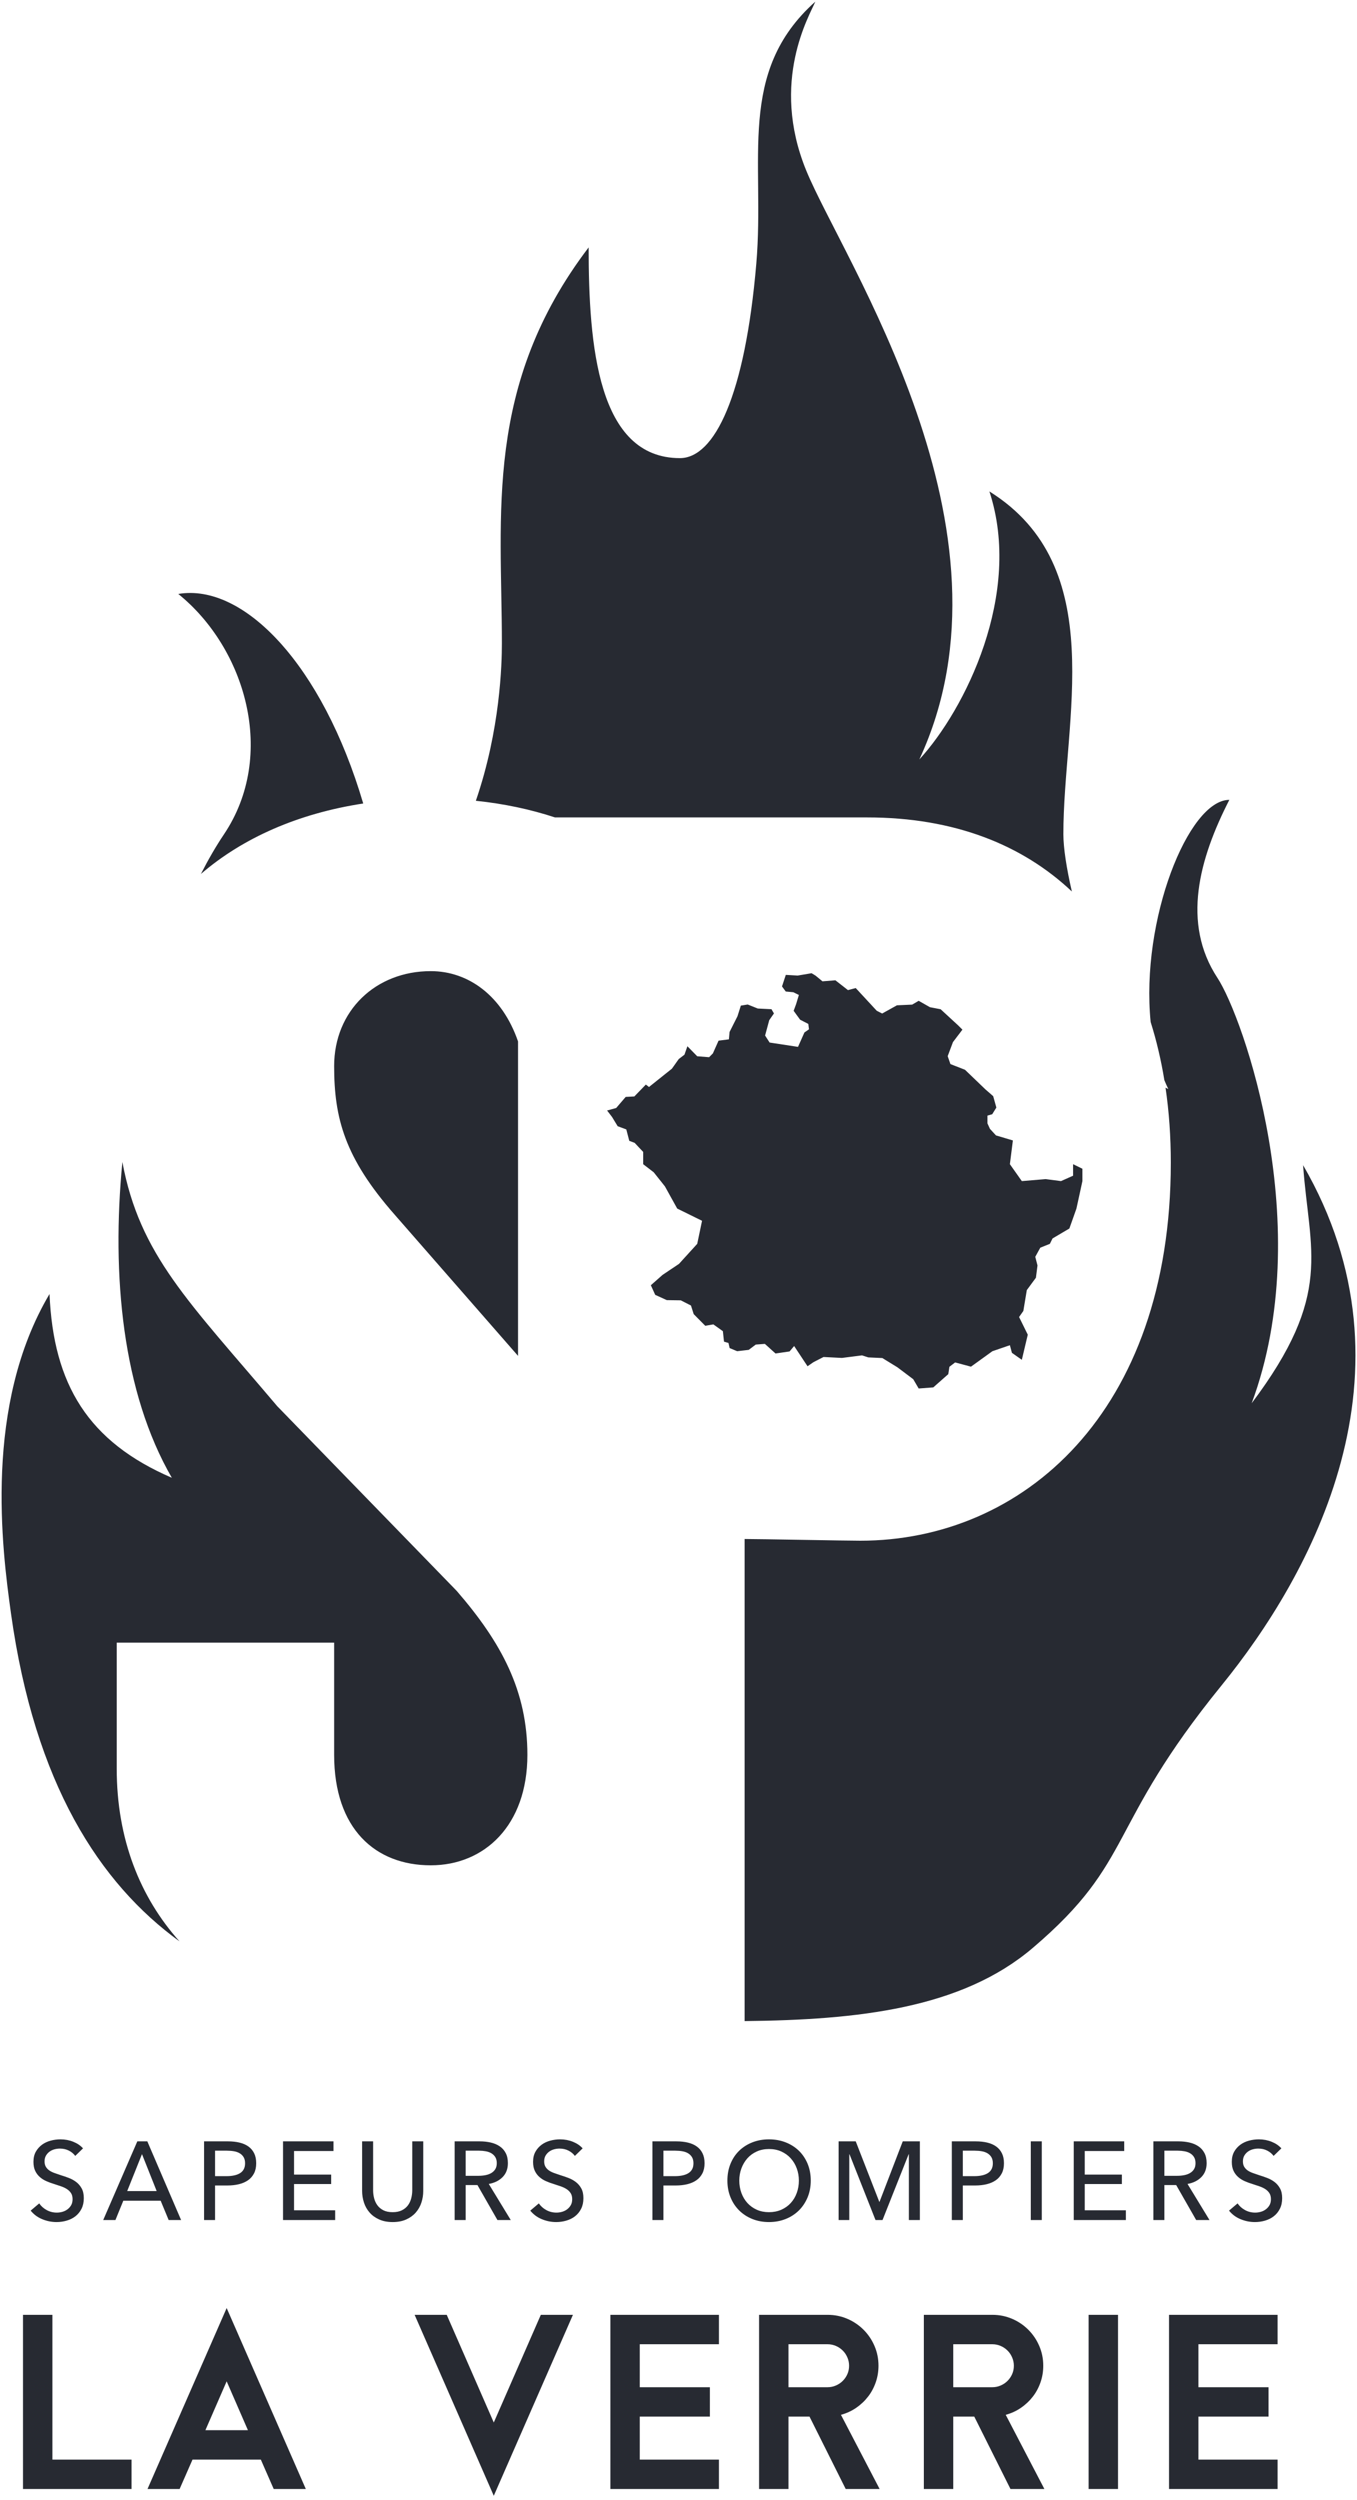 <?xml version="1.0" encoding="UTF-8" standalone="no"?>
<svg width="177px" height="326px" viewBox="0 0 177 326" version="1.1" xmlns="http://www.w3.org/2000/svg" xmlns:xlink="http://www.w3.org/1999/xlink" xmlns:sketch="http://www.bohemiancoding.com/sketch/ns">
    <!-- Generator: Sketch 3.5.1 (25234) - http://www.bohemiancoding.com/sketch -->
    <title>logo-splv-text</title>
    <desc>Created with Sketch.</desc>
    <defs>
        <path d="M143.809,116.263 C143.108,113.226 142.705,110.583 142.702,108.806 C142.679,93.898 148.817,73.93 133.051,64.088 C137.43,77.445 129.861,92.569 123.912,99.043 C137.861,69.088 113.913,33.873 109.154,22.221 C104.395,10.57 109.65,1.932 110.344,0.213 C100.037,9.428 103.804,20.835 102.648,34.387 C101.181,51.598 97.199,59.745 92.689,59.745 C81.981,59.745 80.78,45.094 80.78,32.264 C67.084,50.272 69.463,67.102 69.463,83.932 C69.463,86.53 69.261,95.152 66.067,104.434 C69.726,104.813 73.181,105.546 76.388,106.603 L117.103,106.603 C128.505,106.603 137.378,110.194 143.809,116.263 Z M156.025,141.845 C156.146,141.914 156.268,141.976 156.389,142.031 C156.206,141.65 156.034,141.262 155.873,140.867 C155.443,138.237 154.848,135.703 154.085,133.286 C152.762,120.004 159.001,104.311 164.35,104.311 C160.414,111.989 158.109,120.389 162.794,127.524 C166.177,132.677 175.791,160.057 167.264,183 C177.968,168.755 174.778,163.274 173.968,151.951 C189.641,179 175.014,205.434 163.35,219.781 C148.179,238.445 152.115,242.623 138.702,254.041 C129.398,261.961 115.886,263.424 101.123,263.578 L101.123,200.705 C102.923,200.705 114.402,200.93 116.202,200.93 C137.359,200.93 156.715,184.271 156.715,151.628 C156.715,148.259 156.486,144.987 156.025,141.845 Z M71.571,176.826 L55.461,158.391 C48.934,150.962 47.584,145.784 47.584,139.03 C47.584,131.826 52.985,126.649 60.187,126.649 C65.086,126.649 69.512,129.849 71.571,135.818 L71.571,176.826 Z M51.377,104.787 C46.058,86.712 35.796,76.029 27.253,77.459 C36.012,84.521 40.156,98.483 33.202,108.824 C32.181,110.343 31.176,112.073 30.204,113.981 C35.685,109.256 42.93,106.079 51.377,104.787 Z M19.963,151.542 C18.529,166.362 19.976,181.596 26.414,192.723 C15.531,188.033 10.958,180.584 10.46,168.755 C1.866,183.247 4.245,201.915 5.435,210.434 C8.53,232.597 16.966,245.595 27.416,253.184 C22.268,247.433 19.225,239.852 19.225,230.656 L19.225,214.222 L47.584,214.222 L47.584,228.855 C47.584,238.535 52.985,243.263 60.187,243.263 C67.165,243.263 72.791,238.085 72.791,228.855 C72.791,220.525 69.415,214.222 63.564,207.468 L40.156,183.38 C28.611,169.732 22.232,163.699 19.963,151.542 Z M87.893,150.227 L86.779,149.043 L86.077,148.777 L85.692,147.291 L84.564,146.873 L83.835,145.673 L83.185,144.825 L84.373,144.496 L85.613,143.051 L86.741,142.991 L88.242,141.441 L88.65,141.759 L91.64,139.372 L92.533,138.114 L93.276,137.547 L93.661,136.445 L94.942,137.752 L96.492,137.875 L96.985,137.378 L97.725,135.716 L99.074,135.544 L99.16,134.583 L100.191,132.537 L100.632,131.147 L101.526,131.001 L102.837,131.524 L104.629,131.614 L104.95,132.167 L104.334,133.049 L103.796,135.047 L104.383,135.962 L108.088,136.526 L108.925,134.648 L109.519,134.237 L109.433,133.534 L108.36,132.981 L107.518,131.823 L107.84,130.952 L108.202,129.756 L107.476,129.401 L106.489,129.308 L106,128.646 L106.497,127.137 L108.046,127.226 L109.858,126.921 L110.389,127.242 L111.277,127.978 L112.966,127.844 L114.605,129.125 L115.614,128.853 L118.359,131.818 L119.065,132.177 L120.992,131.105 L122.983,131.015 L123.828,130.518 L125.291,131.351 L126.692,131.62 L128.974,133.723 L129.534,134.28 L128.298,135.905 L127.611,137.739 L127.969,138.77 L129.87,139.514 L132.529,142.068 L133.549,142.957 L133.96,144.44 L133.423,145.31 L132.799,145.489 L132.799,146.506 L133.124,147.22 L133.913,148.075 L136.116,148.729 L135.724,151.826 L137.282,154.032 L140.391,153.77 L142.389,154.032 L143.967,153.329 L143.967,151.826 L145.185,152.421 L145.185,154.032 L144.406,157.611 L143.484,160.214 L141.291,161.509 L140.94,162.215 L139.691,162.716 L139.034,163.907 L139.326,165.032 L139.12,166.634 L137.933,168.244 L137.481,170.963 L136.924,171.759 L138.059,174.06 L137.282,177.339 L135.989,176.428 L135.724,175.434 L133.442,176.218 L130.648,178.234 L128.583,177.678 L127.837,178.249 L127.691,179.205 L125.734,180.934 L123.828,181.079 L123.118,179.869 L121.06,178.319 L119.092,177.109 L117.258,177.023 L116.439,176.758 L113.822,177.093 L111.42,176.97 L110.094,177.65 L109.331,178.181 L107.583,175.54 L106.989,176.246 L105.155,176.515 L103.765,175.26 L102.581,175.35 L101.659,176.041 L100.15,176.216 L99.166,175.805 L99.02,175.141 L98.434,174.969 L98.288,173.602 L97.044,172.717 L95.987,172.899 L94.481,171.378 L94.126,170.257 L92.796,169.581 L90.977,169.555 L89.461,168.868 L88.894,167.612 L90.426,166.259 L92.562,164.829 L94.942,162.215 L95.571,159.207 L92.33,157.611 L90.724,154.713 L89.265,152.881 L87.893,151.826 L87.893,150.227 Z" id="path-1"></path>
    </defs>
    <g id="Page-1" stroke="none" stroke-width="1" fill="none" fill-rule="evenodd" sketch:type="MSPage">
        <g id="Artboard-1-Copy-15" sketch:type="MSArtboardGroup" transform="translate(-167, -67)">
            <g id="VERRIE" sketch:type="MSLayerGroup" transform="translate(163, 67)">
                <mask id="mask-2" sketch:name="Mask" fill="white">
                    <use xlink:href="#path-1"></use>
                </mask>
                <use id="Mask" fill="#272A32" sketch:type="MSShapeGroup" xlink:href="#path-1"></use>
            </g>
            <path d="M184.16,391.6 L170,391.6 L170,368.885 L173.835,368.885 L173.835,387.765 L184.16,387.765 L184.16,391.6 Z M206.89,391.6 L202.701,391.6 L201.02,387.765 L192.111,387.765 L190.429,391.6 L186.24,391.6 L196.565,368 L206.89,391.6 Z M199.338,383.93 L196.565,377.558 L193.792,383.93 L199.338,383.93 Z M241.731,368.885 L231.406,392.485 L221.081,368.885 L225.27,368.885 L231.406,382.927 L237.542,368.885 L241.731,368.885 Z M260.774,391.6 L246.614,391.6 L246.614,368.885 L260.774,368.885 L260.774,372.72 L250.449,372.72 L250.449,378.325 L259.594,378.325 L259.594,382.16 L250.449,382.16 L250.449,387.765 L260.774,387.765 L260.774,391.6 Z M281.734,391.6 L277.309,391.6 L272.589,382.16 L269.845,382.16 L269.845,391.6 L266.01,391.6 L266.01,368.885 L274.949,368.885 C275.853,368.885 276.709,369.057 277.515,369.401 C278.322,369.745 279.03,370.222 279.639,370.832 C280.249,371.442 280.726,372.15 281.07,372.956 C281.414,373.762 281.586,374.618 281.586,375.522 C281.586,376.27 281.468,376.988 281.232,377.676 C280.996,378.364 280.662,378.989 280.229,379.549 C279.797,380.11 279.28,380.596 278.681,381.01 C278.081,381.423 277.417,381.727 276.689,381.924 L281.734,391.6 Z M277.751,375.522 C277.751,375.149 277.678,374.79 277.53,374.446 C277.383,374.102 277.181,373.802 276.925,373.546 C276.67,373.29 276.37,373.089 276.026,372.941 C275.681,372.794 275.322,372.72 274.949,372.72 L269.845,372.72 L269.845,378.325 L274.949,378.325 C275.322,378.325 275.681,378.251 276.026,378.104 C276.37,377.956 276.67,377.755 276.925,377.499 C277.181,377.243 277.383,376.948 277.53,376.614 C277.678,376.28 277.751,375.916 277.751,375.522 L277.751,375.522 Z M303.225,391.6 L298.8,391.6 L294.08,382.16 L291.337,382.16 L291.337,391.6 L287.502,391.6 L287.502,368.885 L296.44,368.885 C297.345,368.885 298.2,369.057 299.007,369.401 C299.813,369.745 300.521,370.222 301.131,370.832 C301.74,371.442 302.217,372.15 302.561,372.956 C302.905,373.762 303.078,374.618 303.078,375.522 C303.078,376.27 302.96,376.988 302.724,377.676 C302.488,378.364 302.153,378.989 301.721,379.549 C301.288,380.11 300.772,380.596 300.172,381.01 C299.572,381.423 298.908,381.727 298.181,381.924 L303.225,391.6 Z M299.243,375.522 C299.243,375.149 299.169,374.79 299.021,374.446 C298.874,374.102 298.672,373.802 298.417,373.546 C298.161,373.29 297.861,373.089 297.517,372.941 C297.173,372.794 296.814,372.72 296.44,372.72 L291.337,372.72 L291.337,378.325 L296.44,378.325 C296.814,378.325 297.173,378.251 297.517,378.104 C297.861,377.956 298.161,377.755 298.417,377.499 C298.672,377.243 298.874,376.948 299.021,376.614 C299.169,376.28 299.243,375.916 299.243,375.522 L299.243,375.522 Z M312.828,391.6 L308.993,391.6 L308.993,368.885 L312.828,368.885 L312.828,391.6 Z M333.641,391.6 L319.481,391.6 L319.481,368.885 L333.641,368.885 L333.641,372.72 L323.316,372.72 L323.316,378.325 L332.461,378.325 L332.461,382.16 L323.316,382.16 L323.316,387.765 L333.641,387.765 L333.641,391.6 Z" id="LA-VERRIE" fill="#272A32" sketch:type="MSShapeGroup"></path>
            <path d="M176.815,348.161 C176.611,347.88 176.336,347.651 175.988,347.472 C175.64,347.293 175.249,347.204 174.814,347.204 C174.581,347.204 174.347,347.235 174.11,347.298 C173.873,347.361 173.658,347.462 173.465,347.602 C173.272,347.742 173.115,347.916 172.994,348.124 C172.873,348.332 172.812,348.581 172.812,348.871 C172.812,349.151 172.868,349.386 172.979,349.574 C173.09,349.763 173.24,349.922 173.429,350.053 C173.617,350.183 173.84,350.294 174.096,350.386 C174.352,350.478 174.625,350.572 174.915,350.669 C175.263,350.775 175.616,350.896 175.974,351.031 C176.331,351.167 176.655,351.346 176.945,351.568 C177.235,351.79 177.472,352.068 177.655,352.402 C177.839,352.735 177.931,353.158 177.931,353.671 C177.931,354.202 177.832,354.664 177.634,355.055 C177.436,355.447 177.172,355.771 176.844,356.027 C176.515,356.283 176.135,356.474 175.705,356.599 C175.275,356.725 174.833,356.788 174.379,356.788 C173.731,356.788 173.105,356.662 172.501,356.411 C171.897,356.16 171.396,355.788 171,355.295 L172.117,354.352 C172.358,354.71 172.682,355 173.088,355.222 C173.494,355.444 173.934,355.555 174.407,355.555 C174.649,355.555 174.891,355.522 175.132,355.454 C175.374,355.386 175.594,355.28 175.792,355.135 C175.99,354.99 176.152,354.809 176.278,354.591 C176.404,354.374 176.466,354.11 176.466,353.801 C176.466,353.492 176.401,353.233 176.271,353.025 C176.14,352.817 175.964,352.641 175.742,352.496 C175.519,352.351 175.261,352.228 174.966,352.126 C174.671,352.025 174.359,351.921 174.03,351.815 C173.702,351.718 173.378,351.599 173.059,351.459 C172.74,351.319 172.455,351.14 172.203,350.923 C171.952,350.705 171.749,350.437 171.595,350.118 C171.44,349.799 171.363,349.403 171.363,348.929 C171.363,348.417 171.466,347.977 171.674,347.61 C171.882,347.242 172.153,346.938 172.486,346.696 C172.82,346.454 173.197,346.278 173.617,346.167 C174.038,346.056 174.461,346 174.886,346 C175.485,346 176.046,346.106 176.568,346.319 C177.09,346.532 177.51,346.817 177.829,347.175 L176.815,348.161 Z M182.055,356.527 L180.46,356.527 L184.911,346.261 L186.216,346.261 L190.624,356.527 L189,356.527 L187.956,354.004 L183.084,354.004 L182.055,356.527 Z M183.592,352.743 L187.434,352.743 L185.52,347.928 L183.592,352.743 Z M193.617,346.261 L196.749,346.261 C197.3,346.261 197.802,346.317 198.257,346.428 C198.711,346.539 199.098,346.71 199.417,346.942 C199.736,347.175 199.982,347.469 200.156,347.827 C200.33,348.185 200.417,348.615 200.417,349.118 C200.417,349.63 200.323,350.07 200.134,350.437 C199.946,350.804 199.685,351.104 199.351,351.336 C199.018,351.568 198.622,351.74 198.162,351.851 C197.703,351.962 197.208,352.017 196.676,352.017 L195.052,352.017 L195.052,356.527 L193.617,356.527 L193.617,346.261 Z M195.052,350.8 L196.575,350.8 C196.923,350.8 197.244,350.768 197.539,350.705 C197.834,350.642 198.087,350.546 198.3,350.415 C198.513,350.285 198.677,350.113 198.793,349.901 C198.909,349.688 198.967,349.427 198.967,349.118 C198.967,348.808 198.907,348.55 198.786,348.342 C198.665,348.134 198.501,347.965 198.293,347.834 C198.085,347.704 197.836,347.612 197.546,347.559 C197.256,347.506 196.942,347.479 196.604,347.479 L195.052,347.479 L195.052,350.8 Z M205.353,355.251 L210.718,355.251 L210.718,356.527 L203.917,356.527 L203.917,346.261 L210.5,346.261 L210.5,347.522 L205.353,347.522 L205.353,350.596 L210.196,350.596 L210.196,351.829 L205.353,351.829 L205.353,355.251 Z M218.22,356.788 C217.543,356.788 216.953,356.674 216.451,356.447 C215.948,356.22 215.532,355.918 215.204,355.541 C214.875,355.164 214.631,354.731 214.472,354.243 C214.312,353.755 214.232,353.25 214.232,352.728 L214.232,346.261 L215.668,346.261 L215.668,352.641 C215.668,352.989 215.711,353.335 215.798,353.678 C215.885,354.021 216.028,354.328 216.226,354.599 C216.424,354.869 216.685,355.087 217.009,355.251 C217.333,355.415 217.736,355.498 218.22,355.498 C218.693,355.498 219.095,355.415 219.423,355.251 C219.752,355.087 220.015,354.869 220.214,354.599 C220.412,354.328 220.554,354.021 220.641,353.678 C220.728,353.335 220.772,352.989 220.772,352.641 L220.772,346.261 L222.207,346.261 L222.207,352.728 C222.207,353.25 222.128,353.755 221.968,354.243 C221.809,354.731 221.564,355.164 221.236,355.541 C220.907,355.918 220.491,356.22 219.989,356.447 C219.486,356.674 218.896,356.788 218.22,356.788 L218.22,356.788 Z M227.737,356.527 L226.302,356.527 L226.302,346.261 L229.593,346.261 C230.086,346.261 230.555,346.312 231,346.413 C231.445,346.515 231.834,346.677 232.167,346.899 C232.501,347.121 232.764,347.414 232.957,347.776 C233.151,348.139 233.247,348.581 233.247,349.103 C233.247,349.857 233.015,350.466 232.551,350.93 C232.087,351.394 231.488,351.689 230.753,351.815 L233.624,356.527 L231.884,356.527 L229.274,351.959 L227.737,351.959 L227.737,356.527 Z M227.737,350.756 L229.39,350.756 C229.729,350.756 230.043,350.727 230.333,350.669 C230.623,350.611 230.877,350.517 231.094,350.386 C231.312,350.256 231.483,350.087 231.609,349.879 C231.735,349.671 231.797,349.412 231.797,349.103 C231.797,348.794 231.735,348.535 231.609,348.327 C231.483,348.119 231.316,347.953 231.109,347.827 C230.901,347.701 230.657,347.612 230.376,347.559 C230.096,347.506 229.801,347.479 229.492,347.479 L227.737,347.479 L227.737,350.756 Z M241.982,348.161 C241.779,347.88 241.503,347.651 241.155,347.472 C240.807,347.293 240.416,347.204 239.981,347.204 C239.749,347.204 239.515,347.235 239.278,347.298 C239.041,347.361 238.826,347.462 238.632,347.602 C238.439,347.742 238.282,347.916 238.161,348.124 C238.04,348.332 237.98,348.581 237.98,348.871 C237.98,349.151 238.036,349.386 238.147,349.574 C238.258,349.763 238.408,349.922 238.596,350.053 C238.785,350.183 239.007,350.294 239.263,350.386 C239.519,350.478 239.792,350.572 240.082,350.669 C240.43,350.775 240.783,350.896 241.141,351.031 C241.499,351.167 241.822,351.346 242.112,351.568 C242.402,351.79 242.639,352.068 242.823,352.402 C243.007,352.735 243.098,353.158 243.098,353.671 C243.098,354.202 242.999,354.664 242.801,355.055 C242.603,355.447 242.34,355.771 242.011,356.027 C241.682,356.283 241.303,356.474 240.873,356.599 C240.443,356.725 240,356.788 239.546,356.788 C238.898,356.788 238.272,356.662 237.668,356.411 C237.064,356.16 236.564,355.788 236.167,355.295 L237.284,354.352 C237.526,354.71 237.849,355 238.255,355.222 C238.661,355.444 239.101,355.555 239.575,355.555 C239.817,355.555 240.058,355.522 240.3,355.454 C240.542,355.386 240.762,355.28 240.96,355.135 C241.158,354.99 241.32,354.809 241.445,354.591 C241.571,354.374 241.634,354.11 241.634,353.801 C241.634,353.492 241.569,353.233 241.438,353.025 C241.308,352.817 241.131,352.641 240.909,352.496 C240.687,352.351 240.428,352.228 240.133,352.126 C239.838,352.025 239.527,351.921 239.198,351.815 C238.869,351.718 238.545,351.599 238.226,351.459 C237.907,351.319 237.622,351.14 237.371,350.923 C237.12,350.705 236.917,350.437 236.762,350.118 C236.607,349.799 236.53,349.403 236.53,348.929 C236.53,348.417 236.634,347.977 236.842,347.61 C237.05,347.242 237.32,346.938 237.654,346.696 C237.987,346.454 238.364,346.278 238.785,346.167 C239.205,346.056 239.628,346 240.053,346 C240.653,346 241.213,346.106 241.735,346.319 C242.257,346.532 242.678,346.817 242.997,347.175 L241.982,348.161 Z M252.1,346.261 L255.232,346.261 C255.783,346.261 256.285,346.317 256.74,346.428 C257.194,346.539 257.581,346.71 257.9,346.942 C258.219,347.175 258.465,347.469 258.639,347.827 C258.813,348.185 258.9,348.615 258.9,349.118 C258.9,349.63 258.806,350.07 258.617,350.437 C258.429,350.804 258.168,351.104 257.834,351.336 C257.501,351.568 257.105,351.74 256.645,351.851 C256.186,351.962 255.691,352.017 255.159,352.017 L253.535,352.017 L253.535,356.527 L252.1,356.527 L252.1,346.261 Z M253.535,350.8 L255.058,350.8 C255.406,350.8 255.727,350.768 256.022,350.705 C256.317,350.642 256.57,350.546 256.783,350.415 C256.996,350.285 257.16,350.113 257.276,349.901 C257.392,349.688 257.45,349.427 257.45,349.118 C257.45,348.808 257.39,348.55 257.269,348.342 C257.148,348.134 256.984,347.965 256.776,347.834 C256.568,347.704 256.319,347.612 256.029,347.559 C255.739,347.506 255.425,347.479 255.087,347.479 L253.535,347.479 L253.535,350.8 Z M272.753,351.38 C272.753,352.172 272.615,352.9 272.34,353.562 C272.064,354.224 271.685,354.794 271.202,355.273 C270.718,355.751 270.143,356.123 269.476,356.389 C268.809,356.655 268.084,356.788 267.301,356.788 C266.518,356.788 265.796,356.655 265.133,356.389 C264.471,356.123 263.899,355.751 263.415,355.273 C262.932,354.794 262.555,354.224 262.284,353.562 C262.014,352.9 261.878,352.172 261.878,351.38 C261.878,350.577 262.014,349.845 262.284,349.183 C262.555,348.521 262.932,347.955 263.415,347.486 C263.899,347.017 264.471,346.653 265.133,346.392 C265.796,346.13 266.518,346 267.301,346 C268.084,346 268.809,346.13 269.476,346.392 C270.143,346.653 270.718,347.017 271.202,347.486 C271.685,347.955 272.064,348.521 272.34,349.183 C272.615,349.845 272.753,350.577 272.753,351.38 L272.753,351.38 Z M271.202,351.38 C271.202,350.819 271.11,350.29 270.926,349.792 C270.743,349.294 270.482,348.857 270.143,348.479 C269.805,348.102 269.396,347.805 268.918,347.588 C268.439,347.37 267.901,347.262 267.301,347.262 C266.712,347.262 266.177,347.37 265.699,347.588 C265.22,347.805 264.814,348.102 264.481,348.479 C264.147,348.857 263.889,349.294 263.705,349.792 C263.522,350.29 263.43,350.819 263.43,351.38 C263.43,351.95 263.522,352.486 263.705,352.989 C263.889,353.492 264.15,353.929 264.488,354.301 C264.827,354.673 265.233,354.966 265.706,355.178 C266.18,355.391 266.712,355.498 267.301,355.498 C267.891,355.498 268.427,355.391 268.911,355.178 C269.394,354.966 269.805,354.673 270.143,354.301 C270.482,353.929 270.743,353.492 270.926,352.989 C271.11,352.486 271.202,351.95 271.202,351.38 L271.202,351.38 Z M281.691,354.149 L281.72,354.149 L284.75,346.261 L286.983,346.261 L286.983,356.527 L285.548,356.527 L285.548,347.943 L285.519,347.943 L282.111,356.527 L281.198,356.527 L277.805,347.943 L277.776,347.943 L277.776,356.527 L276.384,356.527 L276.384,346.261 L278.617,346.261 L281.691,354.149 Z M291.15,346.261 L294.282,346.261 C294.833,346.261 295.336,346.317 295.79,346.428 C296.245,346.539 296.631,346.71 296.95,346.942 C297.269,347.175 297.516,347.469 297.69,347.827 C297.864,348.185 297.951,348.615 297.951,349.118 C297.951,349.63 297.857,350.07 297.668,350.437 C297.48,350.804 297.219,351.104 296.885,351.336 C296.552,351.568 296.155,351.74 295.696,351.851 C295.237,351.962 294.742,352.017 294.21,352.017 L292.586,352.017 L292.586,356.527 L291.15,356.527 L291.15,346.261 Z M292.586,350.8 L294.108,350.8 C294.456,350.8 294.778,350.768 295.073,350.705 C295.367,350.642 295.621,350.546 295.834,350.415 C296.047,350.285 296.211,350.113 296.327,349.901 C296.443,349.688 296.501,349.427 296.501,349.118 C296.501,348.808 296.44,348.55 296.32,348.342 C296.199,348.134 296.034,347.965 295.827,347.834 C295.619,347.704 295.37,347.612 295.08,347.559 C294.79,347.506 294.476,347.479 294.137,347.479 L292.586,347.479 L292.586,350.8 Z M302.886,356.527 L301.451,356.527 L301.451,346.261 L302.886,346.261 L302.886,356.527 Z M308.489,355.251 L313.854,355.251 L313.854,356.527 L307.053,356.527 L307.053,346.261 L313.636,346.261 L313.636,347.522 L308.489,347.522 L308.489,350.596 L313.332,350.596 L313.332,351.829 L308.489,351.829 L308.489,355.251 Z M318.877,356.527 L317.441,356.527 L317.441,346.261 L320.733,346.261 C321.226,346.261 321.694,346.312 322.139,346.413 C322.584,346.515 322.973,346.677 323.306,346.899 C323.64,347.121 323.903,347.414 324.097,347.776 C324.29,348.139 324.387,348.581 324.387,349.103 C324.387,349.857 324.155,350.466 323.691,350.93 C323.227,351.394 322.627,351.689 321.893,351.815 L324.764,356.527 L323.024,356.527 L320.414,351.959 L318.877,351.959 L318.877,356.527 Z M318.877,350.756 L320.53,350.756 C320.868,350.756 321.182,350.727 321.472,350.669 C321.762,350.611 322.016,350.517 322.233,350.386 C322.451,350.256 322.622,350.087 322.748,349.879 C322.874,349.671 322.937,349.412 322.937,349.103 C322.937,348.794 322.874,348.535 322.748,348.327 C322.622,348.119 322.456,347.953 322.248,347.827 C322.04,347.701 321.796,347.612 321.516,347.559 C321.235,347.506 320.94,347.479 320.631,347.479 L318.877,347.479 L318.877,350.756 Z M333.121,348.161 C332.918,347.88 332.643,347.651 332.295,347.472 C331.947,347.293 331.555,347.204 331.12,347.204 C330.888,347.204 330.654,347.235 330.417,347.298 C330.18,347.361 329.965,347.462 329.772,347.602 C329.578,347.742 329.421,347.916 329.3,348.124 C329.18,348.332 329.119,348.581 329.119,348.871 C329.119,349.151 329.175,349.386 329.286,349.574 C329.397,349.763 329.547,349.922 329.735,350.053 C329.924,350.183 330.146,350.294 330.402,350.386 C330.659,350.478 330.932,350.572 331.222,350.669 C331.57,350.775 331.922,350.896 332.28,351.031 C332.638,351.167 332.962,351.346 333.252,351.568 C333.542,351.79 333.778,352.068 333.962,352.402 C334.146,352.735 334.238,353.158 334.238,353.671 C334.238,354.202 334.139,354.664 333.94,355.055 C333.742,355.447 333.479,355.771 333.15,356.027 C332.821,356.283 332.442,356.474 332.012,356.599 C331.582,356.725 331.139,356.788 330.685,356.788 C330.037,356.788 329.412,356.662 328.807,356.411 C328.203,356.16 327.703,355.788 327.307,355.295 L328.423,354.352 C328.665,354.71 328.989,355 329.395,355.222 C329.801,355.444 330.24,355.555 330.714,355.555 C330.956,355.555 331.197,355.522 331.439,355.454 C331.681,355.386 331.901,355.28 332.099,355.135 C332.297,354.99 332.459,354.809 332.585,354.591 C332.71,354.374 332.773,354.11 332.773,353.801 C332.773,353.492 332.708,353.233 332.577,353.025 C332.447,352.817 332.27,352.641 332.048,352.496 C331.826,352.351 331.567,352.228 331.272,352.126 C330.978,352.025 330.666,351.921 330.337,351.815 C330.008,351.718 329.685,351.599 329.366,351.459 C329.047,351.319 328.761,351.14 328.51,350.923 C328.259,350.705 328.056,350.437 327.901,350.118 C327.746,349.799 327.669,349.403 327.669,348.929 C327.669,348.417 327.773,347.977 327.981,347.61 C328.189,347.242 328.459,346.938 328.793,346.696 C329.126,346.454 329.503,346.278 329.924,346.167 C330.344,346.056 330.767,346 331.193,346 C331.792,346 332.353,346.106 332.875,346.319 C333.397,346.532 333.817,346.817 334.136,347.175 L333.121,348.161 Z" id="SAPEURS-POMPIERS" fill="#272A32" sketch:type="MSShapeGroup"></path>
        </g>
    </g>
</svg>